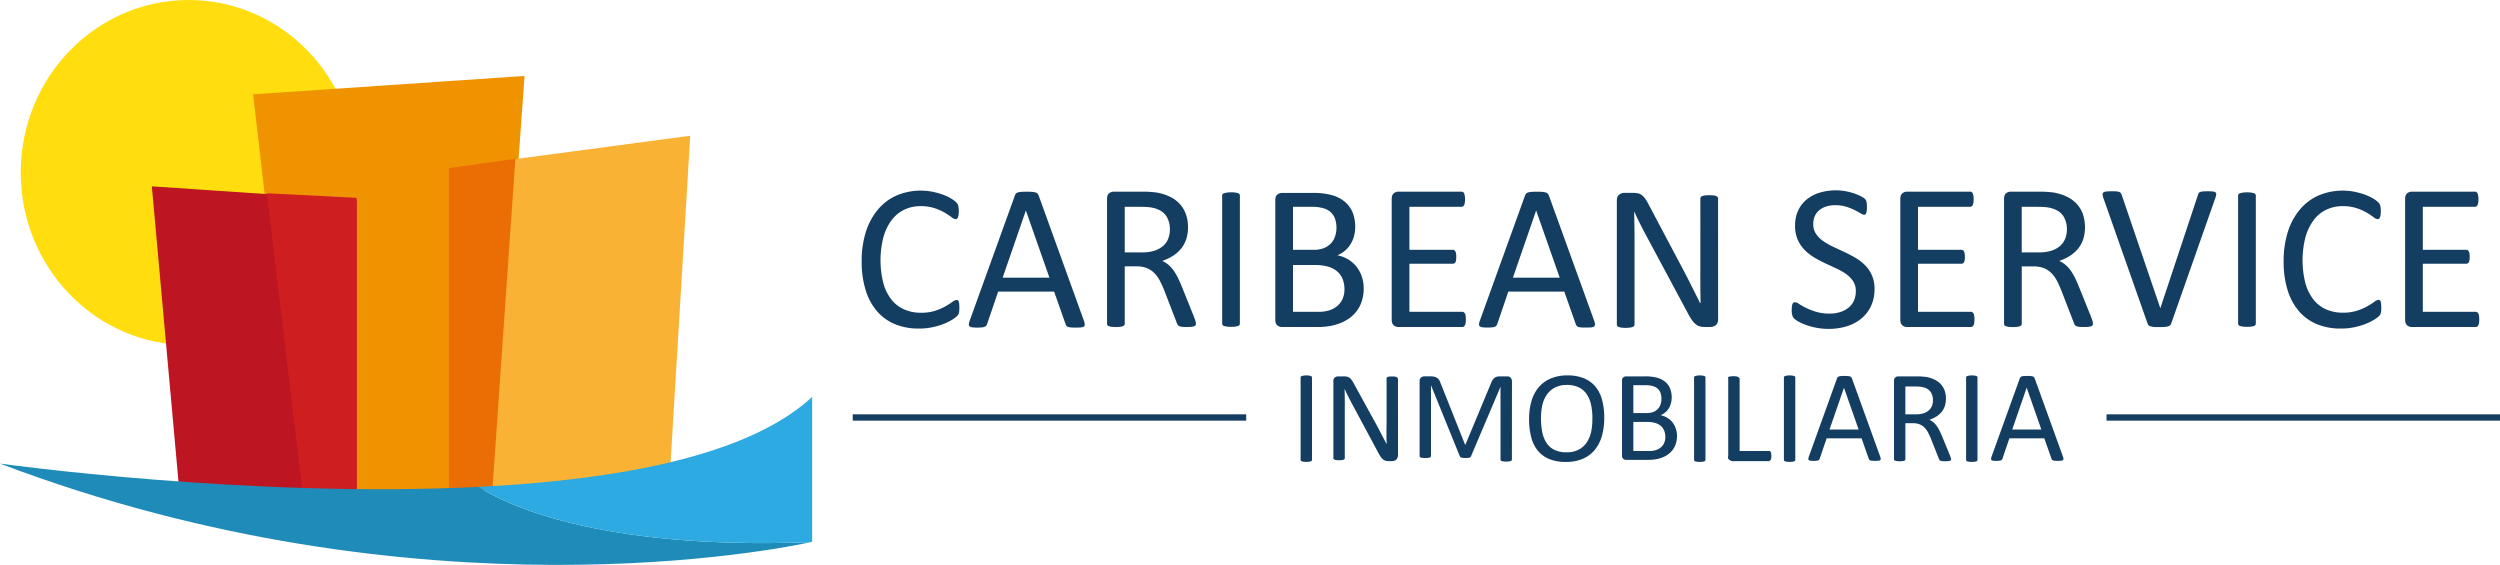 <svg id="Capa_1" data-name="Capa 1" xmlns="http://www.w3.org/2000/svg" width="1976" height="446.5" viewBox="0 0 1976 446.5"><defs><style>.cls-1{fill:#ffdd0f;}.cls-2{fill:#f09300;}.cls-3{fill:#bd1522;}.cls-4{fill:#cf1e20;}.cls-5{fill:#fab234;}.cls-6{fill:#eb6e04;}.cls-7{fill:#1f8bb9;}.cls-8{fill:#2daae2;}.cls-9{isolation:isolate;}.cls-10{fill:#143d62;}.cls-11{fill:none;stroke:#143d62;stroke-miterlimit:10;stroke-width:5px;}</style></defs><title>logo_horizontal</title><ellipse class="cls-1" cx="149.12" cy="136.39" rx="132.75" ry="136.39"/><polygon class="cls-2" points="200.04 74.56 414.62 60.01 390.98 387.34 236.41 387.34 200.04 74.56"/><polygon class="cls-3" points="141.84 389.16 120.02 147.3 281.87 158.21 281.87 396.43 141.84 389.16"/><polygon class="cls-4" points="210.95 152.75 281.87 156.39 281.87 396.43 240.04 396.43 210.95 152.75"/><polygon class="cls-5" points="354.61 132.75 545.55 107.29 529.18 380.07 354.61 389.16 354.61 132.75"/><polygon class="cls-6" points="354.61 132.75 407.35 125.48 389.16 387.34 354.61 387.34 354.61 132.75"/><path class="cls-7" d="M659.71,442.53c-20.91,4.6-308.06,64-640.71-62.1,0,0,197.23,27.48,378.19,18.4C416.3,411.25,489,448.91,659.71,442.53Z" transform="translate(-19 -14)"/><path class="cls-8" d="M660.93,327.69V442.26l-1.22.27C489,448.91,416.3,411.25,397.19,398.83,507,393.34,610.79,374.39,660.93,327.69Z" transform="translate(-19 -14)"/><g class="cls-9"><path class="cls-10" d="M1056,377.41a1.28,1.28,0,0,1-.21.73,1.38,1.38,0,0,1-.73.5,7.51,7.51,0,0,1-1.39.31,14.49,14.49,0,0,1-2.17.13,14.75,14.75,0,0,1-2.15-.13,7.58,7.58,0,0,1-1.41-.31,1.38,1.38,0,0,1-.73-.5,1.28,1.28,0,0,1-.21-.73v-65a1.18,1.18,0,0,1,.24-.73,1.55,1.55,0,0,1,.78-.5,9.54,9.54,0,0,1,1.41-.31,13.78,13.78,0,0,1,2.07-.13,14.49,14.49,0,0,1,2.17.13,8.42,8.42,0,0,1,1.39.31,1.43,1.43,0,0,1,.73.5,1.3,1.3,0,0,1,.21.73Z" transform="translate(-19 -14)"/><path class="cls-10" d="M1124,374.49c-.28.69-.4,1.27-.63,1.75a3.46,3.46,0,0,1-.9,1.18,3.52,3.52,0,0,1-1.25.67l-1.38.39h-3.12a9.66,9.66,0,0,1-2.43-.28,5.57,5.57,0,0,1-2-1,10.81,10.81,0,0,1-1.87-2,27.5,27.5,0,0,1-2-3.3l-20.34-37.93c-1.06-2-2.14-4-3.22-6.16s-2.08-4.23-3-6.26h-.11q.11,3.7.16,7.58t0,7.68v39.34a1.19,1.19,0,0,1-.22.68,1.38,1.38,0,0,1-.75.51,8.52,8.52,0,0,1-1.38.31,18.34,18.34,0,0,1-4.36,0,7.61,7.61,0,0,1-1.35-.31,1.37,1.37,0,0,1-.72-.51,1.19,1.19,0,0,1-.22-.68V315.25a3.34,3.34,0,0,1,1.19-2.9,4.28,4.28,0,0,1,2.59-.87h4.43a12,12,0,0,1,2.62.25,5.8,5.8,0,0,1,1.89.85,7.15,7.15,0,0,1,1.62,1.63,21.32,21.32,0,0,1,1.64,2.62l15.88,28.94c1,1.76,1.92,3.49,2.84,5.17s1.78,3.33,2.63,5,1.67,3.24,2.5,4.82,1.64,3.16,2.45,4.76H1115s-.11-4.88-.13-7.8,0-5.74.09-8.45V313.18a.62.62,0,0,1,.1-.66,1.72,1.72,0,0,1,.73-.54,4.63,4.63,0,0,1,1.36-.34,21,21,0,0,1,2.19-.1,20.12,20.12,0,0,1,2.06.1,4.25,4.25,0,0,1,1.35.34,1.71,1.71,0,0,1,.71.54,2.44,2.44,0,0,0,.5.66Z" transform="translate(-19 -14)"/><path class="cls-10" d="M1214,377.19a1.21,1.21,0,0,1-.22.73,1.44,1.44,0,0,1-.75.49,9,9,0,0,1-1.38.31,14.19,14.19,0,0,1-2.18.13,14.64,14.64,0,0,1-2.13-.13,8.11,8.11,0,0,1-1.4-.31,1.51,1.51,0,0,1-.73-.49,1.28,1.28,0,0,1-.21-.73V318.48h.52l-23.86,56.2a1.53,1.53,0,0,1-.45.59,2.37,2.37,0,0,1-.83.43,7.16,7.16,0,0,1-1.31.24c-.51.05-1.11.08-1.81.08a16.53,16.53,0,0,1-1.88-.1,8.06,8.06,0,0,1-1.31-.27,2.35,2.35,0,0,1-.81-.43,1.25,1.25,0,0,1-.39-.54l-22.82-56.2h0v55.95a1.1,1.1,0,0,1-.22.69,1.44,1.44,0,0,1-.75.48,9.38,9.38,0,0,1-1.4.29,14.89,14.89,0,0,1-2.21.13,14.52,14.52,0,0,1-2.16-.13,8.39,8.39,0,0,1-1.37-.29,1.28,1.28,0,0,1-.7-.48,1.21,1.21,0,0,1-.19-.69V315.35a3.52,3.52,0,0,1,1.17-3,4.22,4.22,0,0,1,2.6-.89h4.91a12.49,12.49,0,0,1,3,.31,6.48,6.48,0,0,1,2.23,1,5.82,5.82,0,0,1,1.6,1.71,11.92,11.92,0,0,1,1.11,2.43L1177,365.48h.27l20.14-48.4a13.94,13.94,0,0,1,1.28-2.65,6.83,6.83,0,0,1,1.51-1.73,5.24,5.24,0,0,1,1.84-.93,8.58,8.58,0,0,1,2.33-.29h5.8a5,5,0,0,1,1.51.23,3.17,3.17,0,0,1,1.23.73,3.83,3.83,0,0,1,.82,1.24,4.77,4.77,0,0,1,.32,1.84Z" transform="translate(-19 -14)"/><path class="cls-10" d="M1287,344.15a51.4,51.4,0,0,1-1.9,14.53,30.56,30.56,0,0,1-5.67,11,24.86,24.86,0,0,1-9.48,7,33.69,33.69,0,0,1-13.3,2.44,34.15,34.15,0,0,1-13-2.24,22.81,22.81,0,0,1-9-6.49,27.74,27.74,0,0,1-5.31-10.58,54.48,54.48,0,0,1-1.75-14.53,50.11,50.11,0,0,1,1.9-14.28,29.83,29.83,0,0,1,5.7-10.91,25.29,25.29,0,0,1,9.5-6.93,33.51,33.51,0,0,1,13.3-2.44,33.88,33.88,0,0,1,12.78,2.21,23.23,23.23,0,0,1,9.07,6.44,27.48,27.48,0,0,1,5.39,10.48A52.48,52.48,0,0,1,1287,344.15Zm-9.35.61a51.85,51.85,0,0,0-1-10.5,24,24,0,0,0-3.33-8.42,16.13,16.13,0,0,0-6.23-5.57,21,21,0,0,0-9.64-2,19.77,19.77,0,0,0-9.64,2.15,18.2,18.2,0,0,0-6.34,5.76,23.9,23.9,0,0,0-3.48,8.39,47.15,47.15,0,0,0-1,10.09,55.6,55.6,0,0,0,1,10.78,24.07,24.07,0,0,0,3.28,8.5,15.78,15.78,0,0,0,6.18,5.55,21.24,21.24,0,0,0,9.72,2,20.07,20.07,0,0,0,9.74-2.15,17.41,17.41,0,0,0,6.36-5.83,24.74,24.74,0,0,0,3.44-8.5A49.33,49.33,0,0,0,1277.6,344.76Z" transform="translate(-19 -14)"/><path class="cls-10" d="M1344.51,358.56a20.16,20.16,0,0,1-.79,5.74,17,17,0,0,1-2.22,4.71,16.5,16.5,0,0,1-3.45,3.68,20,20,0,0,1-4.54,2.65,25.65,25.65,0,0,1-5.4,1.6,36.2,36.2,0,0,1-6.61.54h-17.24a3.61,3.61,0,0,1-2.22-.79,3.3,3.3,0,0,1-1-2.78V315.05a3.3,3.3,0,0,1,1-2.78,3.61,3.61,0,0,1,2.22-.79h15a35.12,35.12,0,0,1,9.69,1.12,17.11,17.11,0,0,1,6.3,3.27,13.56,13.56,0,0,1,3.8,5.25,18.44,18.44,0,0,1,1.27,7,17.43,17.43,0,0,1-.56,4.49,14.56,14.56,0,0,1-1.66,4,13.23,13.23,0,0,1-2.75,3.24,14.73,14.73,0,0,1-3.8,2.35,15.74,15.74,0,0,1,5,1.86,15.57,15.57,0,0,1,4.11,3.44,16.07,16.07,0,0,1,2.78,4.9A17.91,17.91,0,0,1,1344.51,358.56Zm-12.3-29.37a13.87,13.87,0,0,0-.68-4.46,8.34,8.34,0,0,0-2.15-3.39,9.72,9.72,0,0,0-3.82-2.13,21.57,21.57,0,0,0-6.24-.73H1310v22h10.27a14.58,14.58,0,0,0,5.65-.92,10,10,0,0,0,3.57-2.47,9.5,9.5,0,0,0,2.06-3.62A14,14,0,0,0,1332.21,329.19Zm3.06,30.24a13.21,13.21,0,0,0-.93-5.14,9.77,9.77,0,0,0-2.72-3.73,12,12,0,0,0-4.48-2.3,24.79,24.79,0,0,0-6.77-.78H1310v23h12.58a17.18,17.18,0,0,0,5.19-.71,11.54,11.54,0,0,0,3.9-2.09,9.73,9.73,0,0,0,2.64-3.45A11.3,11.3,0,0,0,1335.27,359.43Z" transform="translate(-19 -14)"/><path class="cls-10" d="M1367,377.41a1.31,1.31,0,0,1-.21.74,1.37,1.37,0,0,1-.73.49,7.41,7.41,0,0,1-1.39.32,16,16,0,0,1-2.17.13,16.3,16.3,0,0,1-2.15-.13,7.48,7.48,0,0,1-1.41-.32,1.37,1.37,0,0,1-.73-.49,1.31,1.31,0,0,1-.21-.74v-65a1.22,1.22,0,0,1,.23-.73,1.57,1.57,0,0,1,.79-.5,8.41,8.41,0,0,1,1.41-.31,13.78,13.78,0,0,1,2.07-.13,14.49,14.49,0,0,1,2.17.13,7.51,7.51,0,0,1,1.39.31,1.38,1.38,0,0,1,.73.5,1.28,1.28,0,0,1,.21.73Z" transform="translate(-19 -14)"/><path class="cls-10" d="M1419.07,374.29A11.71,11.71,0,0,1,1419,376a3.74,3.74,0,0,1-.33,1.18,1.76,1.76,0,0,1-.56.72,2.94,2.94,0,0,0-.8.57H1387.9a9.59,9.59,0,0,1-2.23-1.14,2.4,2.4,0,0,1-.67-2.8V313c-.39-.27-.32-.51-.18-.72a1.43,1.43,0,0,1,.72-.49,8.17,8.17,0,0,1,1.38-.3,14.26,14.26,0,0,1,2.11-.13,14,14,0,0,1,2.13.13,8.34,8.34,0,0,1,1.36.3,1.43,1.43,0,0,1,.72.49,1.49,1.49,0,0,0,.76.72v57.45h23.27a1.51,1.51,0,0,1,.8.24,1.79,1.79,0,0,1,.56.67,3.21,3.21,0,0,1,.33,1.15A12.26,12.26,0,0,1,1419.07,374.29Z" transform="translate(-19 -14)"/><path class="cls-10" d="M1438,377.41a1.31,1.31,0,0,1-.21.74,1.37,1.37,0,0,1-.73.49,7.41,7.41,0,0,1-1.39.32,16,16,0,0,1-2.17.13,16.3,16.3,0,0,1-2.15-.13,7.48,7.48,0,0,1-1.41-.32,1.37,1.37,0,0,1-.73-.49,1.31,1.31,0,0,1-.21-.74v-65a1.22,1.22,0,0,1,.23-.73,1.57,1.57,0,0,1,.79-.5,8.41,8.41,0,0,1,1.41-.31,13.78,13.78,0,0,1,2.07-.13,14.49,14.49,0,0,1,2.17.13,7.51,7.51,0,0,1,1.39.31,1.38,1.38,0,0,1,.73.5,1.28,1.28,0,0,1,.21.73Z" transform="translate(-19 -14)"/><path class="cls-10" d="M1505.08,374.81a6.51,6.51,0,0,1,.43,1.82,1.26,1.26,0,0,1-.38,1.05,2.52,2.52,0,0,1-1.36.46,24.18,24.18,0,0,1-2.55.11c-1.06,0-1.9,0-2.54-.08a5.56,5.56,0,0,1-1.43-.26,1.46,1.46,0,0,1-.72-.49,3.64,3.64,0,0,1-.44-.77l-5.7-16.17h-27.63l-5.44,16a2.56,2.56,0,0,1-.41.79,1.9,1.9,0,0,1-.74.57,4.8,4.8,0,0,1-1.39.33,20.81,20.81,0,0,1-2.34.11,20,20,0,0,1-2.44-.13,2.48,2.48,0,0,1-1.33-.49,1.28,1.28,0,0,1-.36-1.05,6.3,6.3,0,0,1,.44-1.83L1471,313a2.83,2.83,0,0,1,.54-.92,2.15,2.15,0,0,1,1-.56,7,7,0,0,1,1.64-.29c.67-.05,1.51-.07,2.54-.07s2,0,2.72.07a7.83,7.83,0,0,1,1.75.29,2.24,2.24,0,0,1,1,.59,2.85,2.85,0,0,1,.56.95Zm-28.61-54.33h0l-11.41,33h23Z" transform="translate(-19 -14)"/><path class="cls-10" d="M1561.16,376.91a1.54,1.54,0,0,1-.16.73,1.19,1.19,0,0,1-.68.51,5.79,5.79,0,0,1-1.46.31,24,24,0,0,1-2.51.1,19.39,19.39,0,0,1-2.23-.1,5.08,5.08,0,0,1-1.38-.33,2,2,0,0,1-.82-.65,4.12,4.12,0,0,1-.49-1l-6.23-15.74q-1.1-2.68-2.28-4.93a16,16,0,0,0-2.8-3.87,11.64,11.64,0,0,0-3.82-2.53,13.88,13.88,0,0,0-5.28-.9h-6v28.43a1.22,1.22,0,0,1-.23.73,1.65,1.65,0,0,1-.74.49,7.54,7.54,0,0,1-1.36.31,19.68,19.68,0,0,1-4.34,0,8.42,8.42,0,0,1-1.39-.31,1.42,1.42,0,0,1-.73-.49,1.28,1.28,0,0,1-.21-.73V315.09a3.3,3.3,0,0,1,1.07-2.81,3.79,3.79,0,0,1,2.28-.8h14.39c1.71,0,3.13,0,4.26.13s2.16.18,3.07.28A26.47,26.47,0,0,1,1548,314a16.42,16.42,0,0,1,5,3.66,14.77,14.77,0,0,1,3.06,5.09,18.7,18.7,0,0,1,1,6.32,18.41,18.41,0,0,1-.92,6,14.55,14.55,0,0,1-2.64,4.7,17.72,17.72,0,0,1-4.13,3.53,26.8,26.8,0,0,1-5.39,2.53,12.67,12.67,0,0,1,3,1.83,15.37,15.37,0,0,1,2.54,2.66,24.43,24.43,0,0,1,2.23,3.56q1,2,2.09,4.54l6.07,14.71c.49,1.23.8,2.1.94,2.6A4.68,4.68,0,0,1,1561.16,376.91Zm-14.36-46.48a11.59,11.59,0,0,0-1.72-6.48,9.65,9.65,0,0,0-5.75-3.81,15.82,15.82,0,0,0-2.85-.51c-1.06-.1-2.45-.15-4.16-.15H1525v22h8.48a19,19,0,0,0,5.93-.83,11.85,11.85,0,0,0,4.16-2.32,9.16,9.16,0,0,0,2.45-3.51A12.1,12.1,0,0,0,1546.8,330.43Z" transform="translate(-19 -14)"/><path class="cls-10" d="M1582,377.41a1.31,1.31,0,0,1-.21.74,1.37,1.37,0,0,1-.73.49,7.41,7.41,0,0,1-1.39.32,16,16,0,0,1-2.17.13,16.3,16.3,0,0,1-2.15-.13,7.48,7.48,0,0,1-1.41-.32,1.37,1.37,0,0,1-.73-.49,1.31,1.31,0,0,1-.21-.74v-65a1.22,1.22,0,0,1,.23-.73,1.57,1.57,0,0,1,.79-.5,8.41,8.41,0,0,1,1.41-.31,13.78,13.78,0,0,1,2.07-.13,14.49,14.49,0,0,1,2.17.13,7.51,7.51,0,0,1,1.39.31,1.38,1.38,0,0,1,.73.5,1.28,1.28,0,0,1,.21.73Z" transform="translate(-19 -14)"/><path class="cls-10" d="M1649.52,374.81a6.17,6.17,0,0,1,.43,1.82,1.26,1.26,0,0,1-.38,1.05,2.52,2.52,0,0,1-1.36.46,24.1,24.1,0,0,1-2.54.11c-1.07,0-1.91,0-2.55-.08a5.56,5.56,0,0,1-1.43-.26,1.46,1.46,0,0,1-.72-.49,3.64,3.64,0,0,1-.44-.77l-5.7-16.17h-27.62l-5.45,16a2.56,2.56,0,0,1-.41.79,1.9,1.9,0,0,1-.74.57,4.8,4.8,0,0,1-1.39.33,20.74,20.74,0,0,1-2.33.11,19.76,19.76,0,0,1-2.44-.13,2.49,2.49,0,0,1-1.34-.49,1.28,1.28,0,0,1-.36-1.05,6.3,6.3,0,0,1,.44-1.83L1615.47,313a2.83,2.83,0,0,1,.54-.92,2.15,2.15,0,0,1,1-.56,7,7,0,0,1,1.64-.29c.67-.05,1.52-.07,2.54-.07s2,0,2.72.07a7.83,7.83,0,0,1,1.75.29,2.24,2.24,0,0,1,1,.59,2.69,2.69,0,0,1,.56.95Zm-28.6-54.33h-.06l-11.4,33h23Z" transform="translate(-19 -14)"/></g><line class="cls-11" x1="674" y1="329.98" x2="985" y2="329.98"/><line class="cls-11" x1="1665" y1="329.98" x2="1976" y2="329.98"/><g class="cls-9"><path class="cls-10" d="M777.28,257.34c0,.87,0,1.64-.09,2.3a9.78,9.78,0,0,1-.28,1.73,5.79,5.79,0,0,1-.54,1.31,7,7,0,0,1-1.15,1.4,24.29,24.29,0,0,1-3.45,2.51,42.16,42.16,0,0,1-6.54,3.29,54.17,54.17,0,0,1-9,2.71,51.61,51.61,0,0,1-11.06,1.11,48.53,48.53,0,0,1-18.7-3.45,37.79,37.79,0,0,1-14.23-10.2,46.4,46.4,0,0,1-9-16.65,75,75,0,0,1-3.17-22.81,75.16,75.16,0,0,1,3.42-23.6,51.06,51.06,0,0,1,9.57-17.55,41,41,0,0,1,14.76-11,49,49,0,0,1,28-2.92,58.72,58.72,0,0,1,8,2.18,36.84,36.84,0,0,1,6.58,3,22.64,22.64,0,0,1,4,2.84,9.36,9.36,0,0,1,1.44,1.69,5.59,5.59,0,0,1,.53,1.35,12.69,12.69,0,0,1,.33,1.85,23.33,23.33,0,0,1,.12,2.55,20.25,20.25,0,0,1-.16,2.8,7.93,7.93,0,0,1-.5,1.93,3,3,0,0,1-.78,1.15,1.72,1.72,0,0,1-1.12.37,6.21,6.21,0,0,1-3.22-1.6,53.37,53.37,0,0,0-5.33-3.54,42.73,42.73,0,0,0-7.94-3.53,34.6,34.6,0,0,0-11.2-1.61,29.13,29.13,0,0,0-12.93,2.84,27.22,27.22,0,0,0-10,8.34,41.09,41.09,0,0,0-6.41,13.45,73.81,73.81,0,0,0-.08,36,37.11,37.11,0,0,0,6.28,13,26.24,26.24,0,0,0,10,7.89A32.59,32.59,0,0,0,747,261.2a35.71,35.71,0,0,0,11.12-1.56,43.7,43.7,0,0,0,8.1-3.49q3.35-1.93,5.5-3.5a6.57,6.57,0,0,1,3.39-1.56,1.87,1.87,0,0,1,1,.25,1.75,1.75,0,0,1,.66.94,8.8,8.8,0,0,1,.37,1.93C777.23,255,777.28,256.08,777.28,257.34Z" transform="translate(-19 -14)"/><path class="cls-10" d="M875.69,267.42a10.25,10.25,0,0,1,.7,2.92,2,2,0,0,1-.62,1.68,3.91,3.91,0,0,1-2.18.74,39.27,39.27,0,0,1-4.07.17c-1.7,0-3,0-4.07-.13a9.2,9.2,0,0,1-2.3-.41,2.44,2.44,0,0,1-1.15-.78,6.34,6.34,0,0,1-.7-1.23l-9.12-25.9H807.94l-8.71,25.57a4.48,4.48,0,0,1-.66,1.27,3.24,3.24,0,0,1-1.19.91,7.21,7.21,0,0,1-2.22.53,34,34,0,0,1-3.74.17,29.68,29.68,0,0,1-3.91-.21,4,4,0,0,1-2.14-.78,2.06,2.06,0,0,1-.57-1.68,10.18,10.18,0,0,1,.7-2.92l35.68-98.83A4.51,4.51,0,0,1,822,167a3.65,3.65,0,0,1,1.56-.9,11.77,11.77,0,0,1,2.64-.45c1.06-.09,2.42-.13,4.07-.13s3.2,0,4.35.13a12.77,12.77,0,0,1,2.8.45,3.66,3.66,0,0,1,1.64.94,4.34,4.34,0,0,1,.91,1.52Zm-45.8-86.94h-.08l-18.32,53h37Z" transform="translate(-19 -14)"/><path class="cls-10" d="M964.24,269.82A2.6,2.6,0,0,1,964,271a1.91,1.91,0,0,1-1.06.83,9.4,9.4,0,0,1-2.28.49,36.86,36.86,0,0,1-3.91.16,29.33,29.33,0,0,1-3.45-.16,7.36,7.36,0,0,1-2.16-.54,2.88,2.88,0,0,1-1.26-1,6.43,6.43,0,0,1-.78-1.64L939.42,244q-1.71-4.28-3.54-7.86a25.47,25.47,0,0,0-4.36-6.17,17.81,17.81,0,0,0-5.94-4,21.14,21.14,0,0,0-8.22-1.44H908v45.34a1.84,1.84,0,0,1-.37,1.15,2.36,2.36,0,0,1-1.14.78,10.6,10.6,0,0,1-2.11.5,28.66,28.66,0,0,1-6.76,0,11.67,11.67,0,0,1-2.15-.5,2.1,2.1,0,0,1-1.14-.78,2,2,0,0,1-.33-1.15V171.24q0-3.21,1.67-4.48a5.73,5.73,0,0,1,3.54-1.28h22.38q4,0,6.64.21c1.76.13,3.35.28,4.76.45a40,40,0,0,1,10.78,3.37,25.86,25.86,0,0,1,7.86,5.84,23.82,23.82,0,0,1,4.76,8.11A30.49,30.49,0,0,1,958,193.54a30,30,0,0,1-1.43,9.59,23.23,23.23,0,0,1-4.11,7.48,27.13,27.13,0,0,1-6.43,5.64,40.91,40.91,0,0,1-8.38,4,20.29,20.29,0,0,1,4.72,2.92,25.2,25.2,0,0,1,3.95,4.24,39.37,39.37,0,0,1,3.45,5.68c1.09,2.14,2.17,4.55,3.26,7.24l9.44,23.45c.76,2,1.25,3.36,1.47,4.16A7.82,7.82,0,0,1,964.24,269.82ZM943.67,195.4a19.11,19.11,0,0,0-2.81-10.61q-2.8-4.33-9.41-6.24a26.85,26.85,0,0,0-4.67-.82q-2.6-.25-6.81-.25H908v36h13.87a30.72,30.72,0,0,0,9.7-1.36,19.28,19.28,0,0,0,6.82-3.8,14.79,14.79,0,0,0,4-5.74A19.74,19.74,0,0,0,943.67,195.4Z" transform="translate(-19 -14)"/><path class="cls-10" d="M999,269.73a2,2,0,0,1-.33,1.14,2.1,2.1,0,0,1-1.14.78,12.67,12.67,0,0,1-2.15.49,28.32,28.32,0,0,1-6.72,0,12.58,12.58,0,0,1-2.19-.49,2.1,2.1,0,0,1-1.14-.78,2,2,0,0,1-.33-1.14V168.64a1.83,1.83,0,0,1,.37-1.14,2.45,2.45,0,0,1,1.22-.77,14,14,0,0,1,2.19-.49A22.79,22.79,0,0,1,992,166a24.14,24.14,0,0,1,3.38.2,12.67,12.67,0,0,1,2.15.49,2.15,2.15,0,0,1,1.14.77,2,2,0,0,1,.33,1.14Z" transform="translate(-19 -14)"/><path class="cls-10" d="M1096.87,242.09a31.69,31.69,0,0,1-1.27,9.21,27,27,0,0,1-3.56,7.58,26.24,26.24,0,0,1-5.53,5.9,32.3,32.3,0,0,1-7.29,4.26,41.26,41.26,0,0,1-8.68,2.58,58.85,58.85,0,0,1-10.61.86h-27.69a5.79,5.79,0,0,1-3.56-1.27c-1.12-.85-1.68-2.33-1.68-4.46V172.21c0-2.13.56-3.61,1.68-4.46a5.79,5.79,0,0,1,3.56-1.27h24.09a55.89,55.89,0,0,1,15.56,1.8,27.65,27.65,0,0,1,10.12,5.24,21.82,21.82,0,0,1,6.1,8.44,29.69,29.69,0,0,1,2.05,11.31,28.43,28.43,0,0,1-.9,7.21,23.84,23.84,0,0,1-2.67,6.34,21.66,21.66,0,0,1-4.42,5.21,23.23,23.23,0,0,1-6.1,3.76,26,26,0,0,1,8.11,3,24.61,24.61,0,0,1,6.59,5.53,25.77,25.77,0,0,1,4.47,7.87A28.82,28.82,0,0,1,1096.87,242.09ZM1075.33,194a21.25,21.25,0,0,0-1.06-6.89,12.81,12.81,0,0,0-3.32-5.24,14.78,14.78,0,0,0-5.91-3.28,33.17,33.17,0,0,0-9.63-1.14H1041v34h15.87a22.47,22.47,0,0,0,8.74-1.42,15.86,15.86,0,0,0,5.51-3.81,14.9,14.9,0,0,0,3.19-5.6A21.7,21.7,0,0,0,1075.33,194Zm6.32,48.68a21.24,21.24,0,0,0-1.5-8.28,15.64,15.64,0,0,0-4.37-6,19.42,19.42,0,0,0-7.21-3.69,39.72,39.72,0,0,0-10.89-1.26H1041v37h20.25a27.48,27.48,0,0,0,8.34-1.14,18.57,18.57,0,0,0,6.27-3.36,15.44,15.44,0,0,0,4.25-5.56A18.14,18.14,0,0,0,1081.65,242.71Z" transform="translate(-19 -14)"/><path class="cls-10" d="M1177.61,266.52a18.37,18.37,0,0,1-.17,2.64,5.48,5.48,0,0,1-.57,1.89,2.77,2.77,0,0,1-.93,1.09,2.14,2.14,0,0,1-1.18.34h-50.55a5.64,5.64,0,0,1-3.54-1.3q-1.67-1.31-1.67-4.57V171.35q0-3.27,1.67-4.57a5.64,5.64,0,0,1,3.54-1.3h50a2.11,2.11,0,0,1,1.18.34,2.25,2.25,0,0,1,.85,1.09,8.21,8.21,0,0,1,.53,1.88,15.92,15.92,0,0,1,.21,2.82,14.71,14.71,0,0,1-.21,2.64,7.64,7.64,0,0,1-.53,1.85,2.3,2.3,0,0,1-.85,1,2.11,2.11,0,0,1-1.18.34H1133v34h34.33a2,2,0,0,1,.76.13,2.71,2.71,0,0,1,1.27,1.22,5.06,5.06,0,0,1,.52,1.74,19.61,19.61,0,0,1,.16,2.61,17,17,0,0,1-.16,2.45,4.92,4.92,0,0,1-.52,1.66,2.08,2.08,0,0,1-.87.91,2.29,2.29,0,0,1-1.14.28H1133v38h41.76a2.21,2.21,0,0,1,1.18.33,3,3,0,0,1,.93,1.05,5.17,5.17,0,0,1,.57,1.85A19.93,19.93,0,0,1,1177.61,266.52Z" transform="translate(-19 -14)"/><path class="cls-10" d="M1279,267.42a10.25,10.25,0,0,1,.7,2.92A2,2,0,0,1,1279,272a3.88,3.88,0,0,1-2.17.74,39.41,39.41,0,0,1-4.07.17c-1.7,0-3.06,0-4.07-.13a9.29,9.29,0,0,1-2.31-.41,2.44,2.44,0,0,1-1.15-.78,6.34,6.34,0,0,1-.69-1.23l-9.13-25.9h-44.23l-8.72,25.57a4,4,0,0,1-.66,1.27,3.16,3.16,0,0,1-1.19.91,7.21,7.21,0,0,1-2.22.53,34,34,0,0,1-3.74.17,29.41,29.41,0,0,1-3.9-.21,4,4,0,0,1-2.14-.78,2.06,2.06,0,0,1-.58-1.68,10.18,10.18,0,0,1,.7-2.92l35.68-98.83a4.36,4.36,0,0,1,.87-1.48,3.54,3.54,0,0,1,1.56-.9,11.57,11.57,0,0,1,2.63-.45c1.07-.09,2.42-.13,4.07-.13s3.21,0,4.36.13a12.67,12.67,0,0,1,2.79.45,3.76,3.76,0,0,1,1.65.94,4.47,4.47,0,0,1,.9,1.52Zm-45.79-86.94h-.08l-18.33,53h37Z" transform="translate(-19 -14)"/><path class="cls-10" d="M1377,266.55a6.05,6.05,0,0,1-.55,2.72,5.31,5.31,0,0,1-1.43,1.85,5.54,5.54,0,0,1-2,1,7.9,7.9,0,0,1-2.19.32h-4.42a14.93,14.93,0,0,1-3.88-.45,8.7,8.7,0,0,1-3.15-1.65,16.5,16.5,0,0,1-3-3.25,42,42,0,0,1-3.16-5.26l-32.48-60.56q-2.55-4.69-5.14-9.83t-4.81-10h-.17q.16,5.93.25,12.09t.08,12.26v64.72a2,2,0,0,1-.34,1.11,2.16,2.16,0,0,1-1.16.82,12,12,0,0,1-2.15.49,27.55,27.55,0,0,1-6.79,0,10.93,10.93,0,0,1-2.1-.49,2.13,2.13,0,0,1-1.12-.82,2,2,0,0,1-.34-1.11v-98c0-2.18.61-3.74,1.85-4.67a6.54,6.54,0,0,1,4-1.4h6.89a17.25,17.25,0,0,1,4.07.41,8.26,8.26,0,0,1,2.94,1.36,11.56,11.56,0,0,1,2.53,2.62,35,35,0,0,1,2.55,4.23l24.7,46.62c1.53,2.84,3,5.62,4.41,8.33s2.78,5.37,4.09,8,2.61,5.21,3.89,7.76,2.56,5.1,3.82,7.67h.47q-.16-6.33-.2-13.19t0-13.18V170.83a1.75,1.75,0,0,1,.34-1,2.79,2.79,0,0,1,1.16-.84,7.52,7.52,0,0,1,2.15-.52,29.66,29.66,0,0,1,3.48-.16,27.8,27.8,0,0,1,3.26.16,7,7,0,0,1,2.15.52,2.76,2.76,0,0,1,1.12.84,1.75,1.75,0,0,1,.34,1Z" transform="translate(-19 -14)"/><path class="cls-10" d="M1500.62,242.54a30.8,30.8,0,0,1-2.76,13.32,28.61,28.61,0,0,1-7.64,9.91,33.18,33.18,0,0,1-11.51,6.12,47.93,47.93,0,0,1-14.27,2.06,51.13,51.13,0,0,1-9.9-.91,53.1,53.1,0,0,1-8.14-2.22,38.29,38.29,0,0,1-6-2.71,15.84,15.84,0,0,1-3.38-2.39,6,6,0,0,1-1.39-2.5,14.42,14.42,0,0,1-.46-4.07,22.32,22.32,0,0,1,.17-3,7.37,7.37,0,0,1,.49-1.94,2,2,0,0,1,2-1.31,6.72,6.72,0,0,1,3.24,1.4,51.4,51.4,0,0,0,13.32,6.12,36.29,36.29,0,0,0,10.73,1.44,27.42,27.42,0,0,0,8.43-1.23,20,20,0,0,0,6.58-3.5,15.06,15.06,0,0,0,4.23-5.55,18,18,0,0,0,1.48-7.48,14,14,0,0,0-2.06-7.73,20.94,20.94,0,0,0-5.42-5.63,48.7,48.7,0,0,0-7.69-4.44l-8.84-4.11a98.12,98.12,0,0,1-8.79-4.64,37.26,37.26,0,0,1-7.65-6,27.85,27.85,0,0,1-5.47-8.1,26.85,26.85,0,0,1-2.09-11.14,27.87,27.87,0,0,1,2.42-11.88,24.49,24.49,0,0,1,6.74-8.75,30.14,30.14,0,0,1,10.28-5.39,43.28,43.28,0,0,1,12.87-1.85,42,42,0,0,1,7.11.62,49.21,49.21,0,0,1,6.74,1.64,37.8,37.8,0,0,1,5.63,2.31,14.53,14.53,0,0,1,3.25,2.05,6.55,6.55,0,0,1,1,1.23,5,5,0,0,1,.41,1.16,12.12,12.12,0,0,1,.25,1.68c0,.66.08,1.51.08,2.55a22.87,22.87,0,0,1-.13,2.63,9.46,9.46,0,0,1-.37,1.93,2.24,2.24,0,0,1-.7,1.15,1.55,1.55,0,0,1-1,.37,6.57,6.57,0,0,1-2.84-1.15c-1.29-.76-2.86-1.63-4.73-2.59a41.84,41.84,0,0,0-6.62-2.63,28.91,28.91,0,0,0-8.59-1.19,22.83,22.83,0,0,0-7.73,1.19,15.81,15.81,0,0,0-5.42,3.17,12.49,12.49,0,0,0-3.21,4.68,15.63,15.63,0,0,0-1.07,5.76,13.89,13.89,0,0,0,2.06,7.65,21.11,21.11,0,0,0,5.47,5.67,48.56,48.56,0,0,0,7.77,4.52q4.35,2.05,8.88,4.15t8.87,4.61a36.59,36.59,0,0,1,7.77,5.92,25.63,25.63,0,0,1,7.61,19Z" transform="translate(-19 -14)"/><path class="cls-10" d="M1579.61,266.52a18.37,18.37,0,0,1-.17,2.64,5.48,5.48,0,0,1-.57,1.89,2.77,2.77,0,0,1-.93,1.09,2.14,2.14,0,0,1-1.18.34h-50.55a5.64,5.64,0,0,1-3.54-1.3q-1.67-1.31-1.67-4.57V171.35q0-3.27,1.67-4.57a5.64,5.64,0,0,1,3.54-1.3h50a2.11,2.11,0,0,1,1.18.34,2.25,2.25,0,0,1,.85,1.09,8.21,8.21,0,0,1,.53,1.88,15.92,15.92,0,0,1,.21,2.82,14.71,14.71,0,0,1-.21,2.64,7.64,7.64,0,0,1-.53,1.85,2.3,2.3,0,0,1-.85,1,2.11,2.11,0,0,1-1.18.34H1535v34h34.33a2,2,0,0,1,.76.13,2.71,2.71,0,0,1,1.27,1.22,5.06,5.06,0,0,1,.52,1.74,19.61,19.61,0,0,1,.16,2.61,17,17,0,0,1-.16,2.45,4.92,4.92,0,0,1-.52,1.66,2.08,2.08,0,0,1-.87.91,2.29,2.29,0,0,1-1.14.28H1535v38h41.76a2.21,2.21,0,0,1,1.18.33,3,3,0,0,1,.93,1.05,5.17,5.17,0,0,1,.57,1.85A19.93,19.93,0,0,1,1579.61,266.52Z" transform="translate(-19 -14)"/><path class="cls-10" d="M1673.25,269.82A2.47,2.47,0,0,1,1673,271a1.89,1.89,0,0,1-1,.83,9.63,9.63,0,0,1-2.28.49,36.86,36.86,0,0,1-3.91.16,29.52,29.52,0,0,1-3.46-.16,7.36,7.36,0,0,1-2.16-.54,2.93,2.93,0,0,1-1.26-1,6.11,6.11,0,0,1-.77-1.64l-9.69-25.1q-1.71-4.28-3.54-7.86a25.19,25.19,0,0,0-4.36-6.17,17.81,17.81,0,0,0-5.94-4,21.14,21.14,0,0,0-8.22-1.44H1617v45.34a1.84,1.84,0,0,1-.37,1.15,2.36,2.36,0,0,1-1.14.78,10.6,10.6,0,0,1-2.11.5,28.66,28.66,0,0,1-6.76,0,12,12,0,0,1-2.16-.5,2.18,2.18,0,0,1-1.14-.78,2.09,2.09,0,0,1-.32-1.15V171.24q0-3.21,1.67-4.48a5.73,5.73,0,0,1,3.54-1.28h22.38q4,0,6.64.21c1.76.13,3.35.28,4.76.45a40.2,40.2,0,0,1,10.79,3.37,25.81,25.81,0,0,1,7.85,5.84,23.66,23.66,0,0,1,4.76,8.11,32.91,32.91,0,0,1,.17,19.67,23.44,23.44,0,0,1-4.12,7.48,27.13,27.13,0,0,1-6.43,5.64,40.66,40.66,0,0,1-8.38,4,20.08,20.08,0,0,1,4.72,2.92,24.8,24.8,0,0,1,4,4.24,40.3,40.3,0,0,1,3.46,5.68c1.08,2.14,2.17,4.55,3.25,7.24l9.45,23.45c.76,2,1.24,3.36,1.46,4.16A7.44,7.44,0,0,1,1673.25,269.82Zm-20.58-74.42a19.11,19.11,0,0,0-2.81-10.61q-2.8-4.33-9.41-6.24a26.9,26.9,0,0,0-4.66-.82q-2.61-.25-6.82-.25h-12v36h13.87a30.72,30.72,0,0,0,9.7-1.36,19.28,19.28,0,0,0,6.82-3.8,14.79,14.79,0,0,0,4-5.74A19.74,19.74,0,0,0,1652.67,195.4Z" transform="translate(-19 -14)"/><path class="cls-10" d="M1735.18,269.56a4.07,4.07,0,0,1-.9,1.49,4,4,0,0,1-1.6.9,11.77,11.77,0,0,1-2.64.45c-1.06.08-2.39.12-4,.12-1.21,0-2.26,0-3.17,0a15.67,15.67,0,0,1-4-.57,4.51,4.51,0,0,1-1.19-.54,2.42,2.42,0,0,1-.78-.78,5.76,5.76,0,0,1-.53-1.11l-34.78-98.82a10.25,10.25,0,0,1-.7-2.92,1.9,1.9,0,0,1,.7-1.69,4.73,4.73,0,0,1,2.38-.74c1.1-.1,2.58-.16,4.44-.16q2.31,0,3.66.12a7.17,7.17,0,0,1,2.1.46,2.59,2.59,0,0,1,1.11.86,7.42,7.42,0,0,1,.7,1.36l30.5,89.53h.08l29.68-89.37a6.61,6.61,0,0,1,.58-1.48,2.21,2.21,0,0,1,1.15-.9,8.39,8.39,0,0,1,2.3-.46c1-.08,2.3-.12,4-.12a30.06,30.06,0,0,1,4,.21,3.32,3.32,0,0,1,2,.78,2.05,2.05,0,0,1,.41,1.68,13.1,13.1,0,0,1-.78,2.92Z" transform="translate(-19 -14)"/><path class="cls-10" d="M1802,269.74a2.08,2.08,0,0,1-.32,1.14,2.23,2.23,0,0,1-1.14.77,13.06,13.06,0,0,1-2.16.49,28.32,28.32,0,0,1-6.72,0,13,13,0,0,1-2.2-.49,2.23,2.23,0,0,1-1.14-.77,2.08,2.08,0,0,1-.32-1.14V168.64a1.83,1.83,0,0,1,.37-1.14,2.45,2.45,0,0,1,1.22-.77,13.92,13.92,0,0,1,2.2-.49,21.16,21.16,0,0,1,3.21-.2,22.7,22.7,0,0,1,3.38.2,13.06,13.06,0,0,1,2.16.49,2.23,2.23,0,0,1,1.14.77,2.08,2.08,0,0,1,.32,1.14Z" transform="translate(-19 -14)"/><path class="cls-10" d="M1901.18,257.34c0,.87,0,1.64-.08,2.3a9.72,9.72,0,0,1-.29,1.73,6.28,6.28,0,0,1-.53,1.31,7.14,7.14,0,0,1-1.16,1.4,23.69,23.69,0,0,1-3.45,2.51,41.28,41.28,0,0,1-6.54,3.29,54.17,54.17,0,0,1-9,2.71,51.52,51.52,0,0,1-11.05,1.11,48.54,48.54,0,0,1-18.71-3.45,37.83,37.83,0,0,1-14.22-10.2,46.41,46.41,0,0,1-9-16.65,75,75,0,0,1-3.16-22.81,75.46,75.46,0,0,1,3.41-23.6,51.08,51.08,0,0,1,9.58-17.55,40.87,40.87,0,0,1,14.76-11,48.92,48.92,0,0,1,28-2.92,58.88,58.88,0,0,1,8.06,2.18,36.84,36.84,0,0,1,6.58,3,22.87,22.87,0,0,1,4,2.84,9.36,9.36,0,0,1,1.44,1.69,5.59,5.59,0,0,1,.54,1.35,16.11,16.11,0,0,1,.33,1.85,23.33,23.33,0,0,1,.12,2.55,20.08,20.08,0,0,1-.17,2.8,8,8,0,0,1-.49,1.93,2.88,2.88,0,0,1-.79,1.15,1.67,1.67,0,0,1-1.11.37,6.2,6.2,0,0,1-3.23-1.6,52.22,52.22,0,0,0-5.33-3.54,42.62,42.62,0,0,0-7.93-3.53,34.64,34.64,0,0,0-11.2-1.61,29.18,29.18,0,0,0-12.94,2.84,27.38,27.38,0,0,0-10,8.34,41.29,41.29,0,0,0-6.41,13.45,73.81,73.81,0,0,0-.08,36,37.11,37.11,0,0,0,6.28,13,26.27,26.27,0,0,0,10,7.89,32.52,32.52,0,0,0,13.47,2.67,35.64,35.64,0,0,0,11.11-1.56,43.7,43.7,0,0,0,8.1-3.49,62.74,62.74,0,0,0,5.5-3.5,6.57,6.57,0,0,1,3.39-1.56,1.82,1.82,0,0,1,1,.25,1.66,1.66,0,0,1,.66.94,8.24,8.24,0,0,1,.37,1.93A30.06,30.06,0,0,1,1901.18,257.34Z" transform="translate(-19 -14)"/><path class="cls-10" d="M1978.61,266.52a18.37,18.37,0,0,1-.17,2.64,5.48,5.48,0,0,1-.57,1.89,2.77,2.77,0,0,1-.93,1.09,2.14,2.14,0,0,1-1.18.34h-50.55a5.64,5.64,0,0,1-3.54-1.3q-1.67-1.31-1.67-4.57V171.35q0-3.27,1.67-4.57a5.64,5.64,0,0,1,3.54-1.3h50a2.11,2.11,0,0,1,1.18.34,2.25,2.25,0,0,1,.85,1.09,8.21,8.21,0,0,1,.53,1.88,15.92,15.92,0,0,1,.21,2.82,14.71,14.71,0,0,1-.21,2.64,7.64,7.64,0,0,1-.53,1.85,2.3,2.3,0,0,1-.85,1,2.11,2.11,0,0,1-1.18.34H1934v34h34.33a2,2,0,0,1,.76.13,2.71,2.71,0,0,1,1.27,1.22,5.06,5.06,0,0,1,.52,1.74,19.61,19.61,0,0,1,.16,2.61,17,17,0,0,1-.16,2.45,4.92,4.92,0,0,1-.52,1.66,2.08,2.08,0,0,1-.87.91,2.29,2.29,0,0,1-1.14.28H1934v38h41.76a2.21,2.21,0,0,1,1.18.33,3,3,0,0,1,.93,1.05,5.17,5.17,0,0,1,.57,1.85A19.93,19.93,0,0,1,1978.61,266.52Z" transform="translate(-19 -14)"/></g></svg>